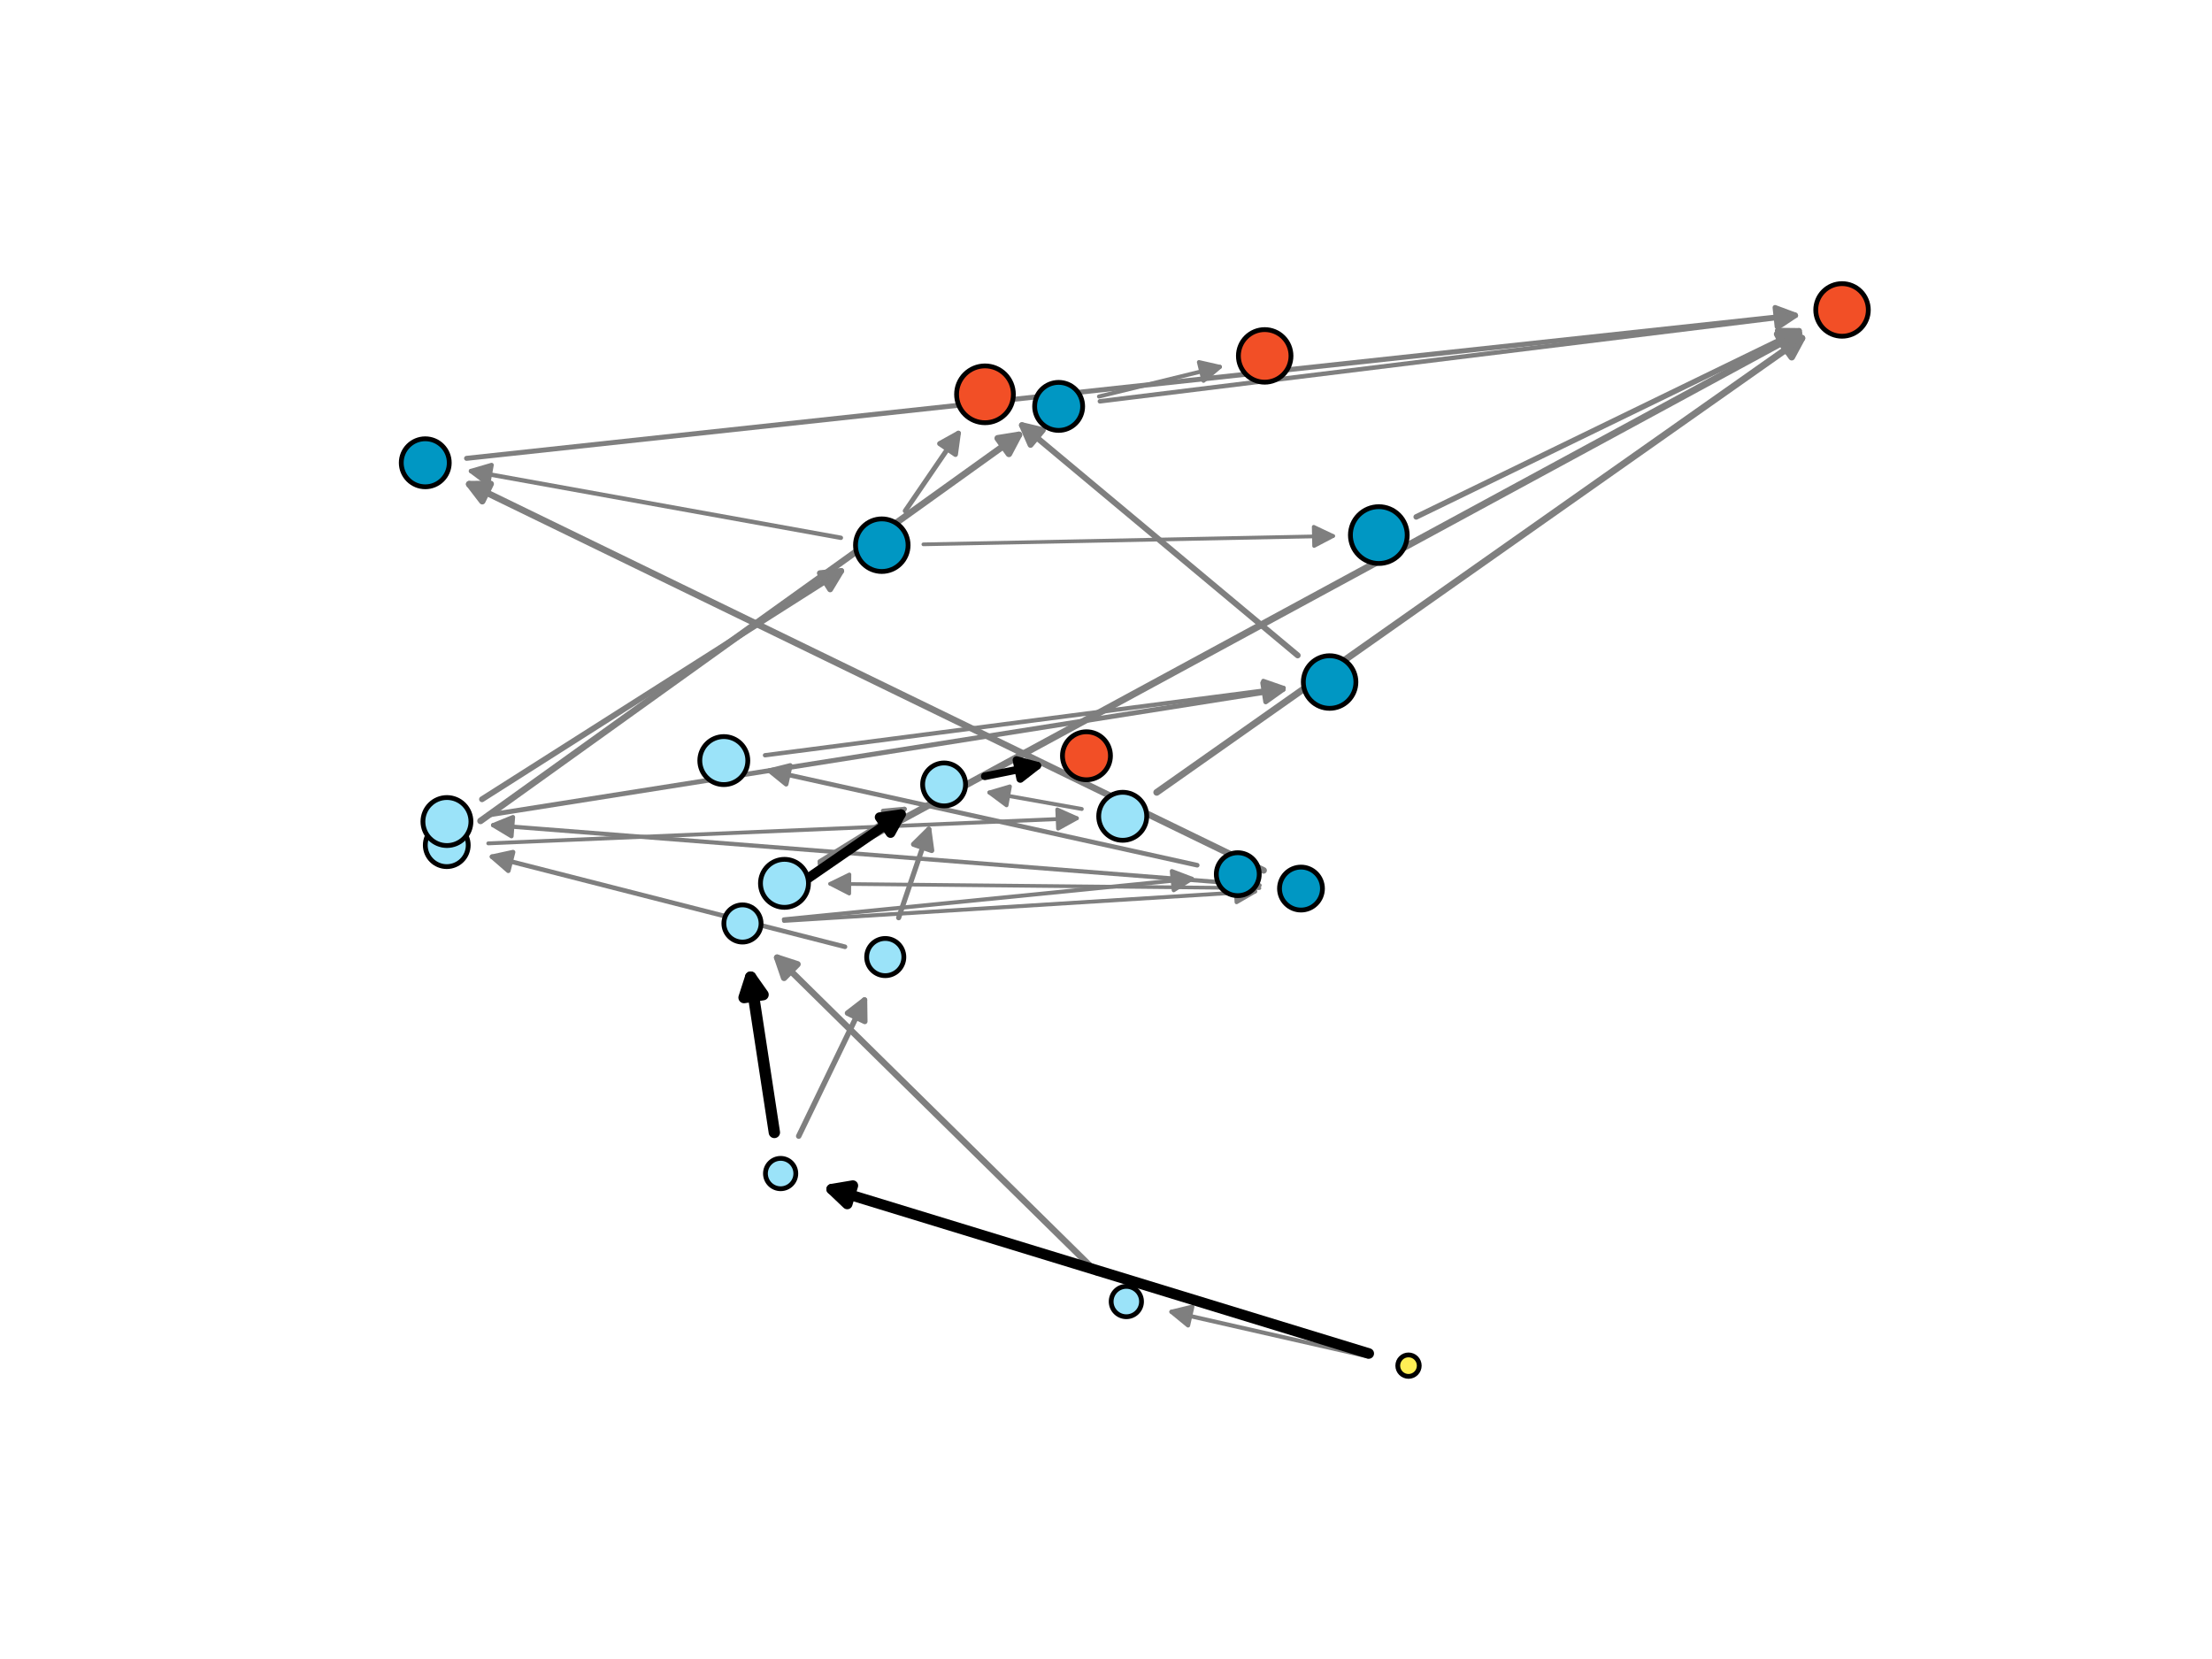<?xml version="1.0" encoding="utf-8" standalone="no"?>
<!DOCTYPE svg PUBLIC "-//W3C//DTD SVG 1.1//EN"
  "http://www.w3.org/Graphics/SVG/1.1/DTD/svg11.dtd">
<svg xmlns:xlink="http://www.w3.org/1999/xlink" width="460.8pt" height="345.6pt" viewBox="0 0 460.8 345.6" xmlns="http://www.w3.org/2000/svg" version="1.1">
 <defs>
  <style type="text/css">*{stroke-linejoin: round; stroke-linecap: butt}</style>
 </defs>
 <g id="figure_1">
  <g id="patch_1">
   <path d="M 0 345.6 
L 460.8 345.6 
L 460.8 0 
L 0 0 
z
" style="fill: #ffffff"/>
  </g>
  <g id="axes_1">
   <g id="patch_2">
    <path d="M 262.361 185.019 
Q 217.222 184.562 172.934 184.113 
" clip-path="url(#p64e9697d89)" style="fill: none; stroke: #7f7f7f; stroke-width: 0.76; stroke-linecap: round"/>
    <path d="M 176.914 186.154 
L 172.934 184.113 
L 176.954 182.154 
L 176.914 186.154 
z
" clip-path="url(#p64e9697d89)" style="fill: #7f7f7f; stroke: #7f7f7f; stroke-width: 0.76; stroke-linecap: round"/>
   </g>
   <g id="patch_3">
    <path d="M 192.356 113.396 
Q 235.464 112.519 277.712 111.66 
" clip-path="url(#p64e9697d89)" style="fill: none; stroke: #7f7f7f; stroke-width: 0.77; stroke-linecap: round"/>
    <path d="M 273.672 109.742 
L 277.712 111.66 
L 273.754 113.741 
L 273.672 109.742 
z
" clip-path="url(#p64e9697d89)" style="fill: #7f7f7f; stroke: #7f7f7f; stroke-width: 0.77; stroke-linecap: round"/>
   </g>
   <g id="patch_4">
    <path d="M 101.718 175.689 
Q 163.474 173.052 224.329 170.455 
" clip-path="url(#p64e9697d89)" style="fill: none; stroke: #7f7f7f; stroke-width: 0.807; stroke-linecap: round"/>
    <path d="M 220.247 168.627 
L 224.329 170.455 
L 220.418 172.624 
L 220.247 168.627 
z
" clip-path="url(#p64e9697d89)" style="fill: #7f7f7f; stroke: #7f7f7f; stroke-width: 0.807; stroke-linecap: round"/>
   </g>
   <g id="patch_5">
    <path d="M 225.356 168.527 
Q 215.277 166.73 206.092 165.092 
" clip-path="url(#p64e9697d89)" style="fill: none; stroke: #7f7f7f; stroke-width: 0.813; stroke-linecap: round"/>
    <path d="M 209.679 167.763 
L 206.092 165.092 
L 210.381 163.825 
L 209.679 167.763 
z
" clip-path="url(#p64e9697d89)" style="fill: #7f7f7f; stroke: #7f7f7f; stroke-width: 0.813; stroke-linecap: round"/>
   </g>
   <g id="patch_6">
    <path d="M 163.315 191.837 
Q 212.847 188.742 261.465 185.704 
" clip-path="url(#p64e9697d89)" style="fill: none; stroke: #7f7f7f; stroke-width: 0.819; stroke-linecap: round"/>
    <path d="M 257.348 183.957 
L 261.465 185.704 
L 257.597 187.95 
L 257.348 183.957 
z
" clip-path="url(#p64e9697d89)" style="fill: #7f7f7f; stroke: #7f7f7f; stroke-width: 0.819; stroke-linecap: round"/>
   </g>
   <g id="patch_7">
    <path d="M 163.288 191.519 
Q 206.26 187.243 248.29 183.06 
" clip-path="url(#p64e9697d89)" style="fill: none; stroke: #7f7f7f; stroke-width: 0.847; stroke-linecap: round"/>
    <path d="M 244.111 181.466 
L 248.29 183.06 
L 244.507 185.446 
L 244.111 181.466 
z
" clip-path="url(#p64e9697d89)" style="fill: #7f7f7f; stroke: #7f7f7f; stroke-width: 0.847; stroke-linecap: round"/>
   </g>
   <g id="patch_8">
    <path d="M 228.948 82.596 
Q 241.997 79.399 254.124 76.427 
" clip-path="url(#p64e9697d89)" style="fill: none; stroke: #7f7f7f; stroke-width: 0.849; stroke-linecap: round"/>
    <path d="M 249.763 75.436 
L 254.124 76.427 
L 250.715 79.321 
L 249.763 75.436 
z
" clip-path="url(#p64e9697d89)" style="fill: #7f7f7f; stroke: #7f7f7f; stroke-width: 0.849; stroke-linecap: round"/>
   </g>
   <g id="patch_9">
    <path d="M 284.977 282.574 
Q 264.03 277.814 244.039 273.272 
" clip-path="url(#p64e9697d89)" style="fill: none; stroke: #7f7f7f; stroke-width: 0.876; stroke-linecap: round"/>
    <path d="M 247.496 276.109 
L 244.039 273.272 
L 248.382 272.208 
L 247.496 276.109 
z
" clip-path="url(#p64e9697d89)" style="fill: #7f7f7f; stroke: #7f7f7f; stroke-width: 0.876; stroke-linecap: round"/>
   </g>
   <g id="patch_10">
    <path d="M 262.384 184.429 
Q 182.062 178.125 102.723 171.897 
" clip-path="url(#p64e9697d89)" style="fill: none; stroke: #7f7f7f; stroke-width: 0.881; stroke-linecap: round"/>
    <path d="M 106.554 174.204 
L 102.723 171.897 
L 106.867 170.216 
L 106.554 174.204 
z
" clip-path="url(#p64e9697d89)" style="fill: #7f7f7f; stroke: #7f7f7f; stroke-width: 0.881; stroke-linecap: round"/>
   </g>
   <g id="patch_11">
    <path d="M 159.366 157.332 
Q 213.88 150.264 267.393 143.325 
" clip-path="url(#p64e9697d89)" style="fill: none; stroke: #7f7f7f; stroke-width: 0.903; stroke-linecap: round"/>
    <path d="M 263.169 141.856 
L 267.393 143.325 
L 263.683 145.823 
L 263.169 141.856 
z
" clip-path="url(#p64e9697d89)" style="fill: #7f7f7f; stroke: #7f7f7f; stroke-width: 0.903; stroke-linecap: round"/>
   </g>
   <g id="patch_12">
    <path d="M 175.171 112.033 
Q 136.141 104.99 98.113 98.127 
" clip-path="url(#p64e9697d89)" style="fill: none; stroke: #7f7f7f; stroke-width: 0.911; stroke-linecap: round"/>
    <path d="M 101.694 100.805 
L 98.113 98.127 
L 102.404 96.869 
L 101.694 100.805 
z
" clip-path="url(#p64e9697d89)" style="fill: #7f7f7f; stroke: #7f7f7f; stroke-width: 0.911; stroke-linecap: round"/>
   </g>
   <g id="patch_13">
    <path d="M 229.129 83.6 
Q 302.134 74.611 374.099 65.75 
" clip-path="url(#p64e9697d89)" style="fill: none; stroke: #7f7f7f; stroke-width: 0.937; stroke-linecap: round"/>
    <path d="M 369.885 64.254 
L 374.099 65.75 
L 370.373 68.224 
L 369.885 64.254 
z
" clip-path="url(#p64e9697d89)" style="fill: #7f7f7f; stroke: #7f7f7f; stroke-width: 0.937; stroke-linecap: round"/>
   </g>
   <g id="patch_14">
    <path d="M 170.78 179.457 
Q 180.045 173.715 188.416 168.528 
" clip-path="url(#p64e9697d89)" style="fill: none; stroke: #7f7f7f; stroke-width: 0.941; stroke-linecap: round"/>
    <path d="M 183.962 168.935 
L 188.416 168.528 
L 186.069 172.335 
L 183.962 168.935 
z
" clip-path="url(#p64e9697d89)" style="fill: #7f7f7f; stroke: #7f7f7f; stroke-width: 0.941; stroke-linecap: round"/>
   </g>
   <g id="patch_15">
    <path d="M 176.021 197.231 
Q 138.741 187.716 102.506 178.467 
" clip-path="url(#p64e9697d89)" style="fill: none; stroke: #7f7f7f; stroke-width: 0.965; stroke-linecap: round"/>
    <path d="M 105.887 181.394 
L 102.506 178.467 
L 106.876 177.518 
L 105.887 181.394 
z
" clip-path="url(#p64e9697d89)" style="fill: #7f7f7f; stroke: #7f7f7f; stroke-width: 0.965; stroke-linecap: round"/>
   </g>
   <g id="patch_16">
    <path d="M 249.399 180.24 
Q 204.317 170.277 160.293 160.547 
" clip-path="url(#p64e9697d89)" style="fill: none; stroke: #7f7f7f; stroke-width: 0.968; stroke-linecap: round"/>
    <path d="M 163.767 163.363 
L 160.293 160.547 
L 164.63 159.457 
L 163.767 163.363 
z
" clip-path="url(#p64e9697d89)" style="fill: #7f7f7f; stroke: #7f7f7f; stroke-width: 0.968; stroke-linecap: round"/>
   </g>
   <g id="patch_17">
    <path d="M 101.66 169.79 
Q 185.046 156.612 267.311 143.61 
" clip-path="url(#p64e9697d89)" style="fill: none; stroke: #7f7f7f; stroke-width: 1.014; stroke-linecap: round"/>
    <path d="M 263.048 142.259 
L 267.311 143.61 
L 263.672 146.21 
L 263.048 142.259 
z
" clip-path="url(#p64e9697d89)" style="fill: #7f7f7f; stroke: #7f7f7f; stroke-width: 1.014; stroke-linecap: round"/>
   </g>
   <g id="patch_18">
    <path d="M 188.583 106.424 
Q 194.443 97.857 199.65 90.244 
" clip-path="url(#p64e9697d89)" style="fill: none; stroke: #7f7f7f; stroke-width: 1.034; stroke-linecap: round"/>
    <path d="M 195.741 92.416 
L 199.65 90.244 
L 199.043 94.674 
L 195.741 92.416 
z
" clip-path="url(#p64e9697d89)" style="fill: #7f7f7f; stroke: #7f7f7f; stroke-width: 1.034; stroke-linecap: round"/>
   </g>
   <g id="patch_19">
    <path d="M 97.196 95.48 
Q 236.159 80.486 373.969 65.618 
" clip-path="url(#p64e9697d89)" style="fill: none; stroke: #7f7f7f; stroke-width: 1.037; stroke-linecap: round"/>
    <path d="M 369.777 64.058 
L 373.969 65.618 
L 370.206 68.035 
L 369.777 64.058 
z
" clip-path="url(#p64e9697d89)" style="fill: #7f7f7f; stroke: #7f7f7f; stroke-width: 1.037; stroke-linecap: round"/>
   </g>
   <g id="patch_20">
    <path d="M 187.208 191.178 
Q 190.543 181.394 193.491 172.743 
" clip-path="url(#p64e9697d89)" style="fill: none; stroke: #7f7f7f; stroke-width: 1.07; stroke-linecap: round"/>
    <path d="M 190.308 175.884 
L 193.491 172.743 
L 194.094 177.174 
L 190.308 175.884 
z
" clip-path="url(#p64e9697d89)" style="fill: #7f7f7f; stroke: #7f7f7f; stroke-width: 1.07; stroke-linecap: round"/>
   </g>
   <g id="patch_21">
    <path d="M 166.388 236.674 
Q 173.518 221.922 180.093 208.316 
" clip-path="url(#p64e9697d89)" style="fill: none; stroke: #7f7f7f; stroke-width: 1.137; stroke-linecap: round"/>
    <path d="M 176.552 211.047 
L 180.093 208.316 
L 180.154 212.788 
L 176.552 211.047 
z
" clip-path="url(#p64e9697d89)" style="fill: #7f7f7f; stroke: #7f7f7f; stroke-width: 1.137; stroke-linecap: round"/>
   </g>
   <g id="patch_22">
    <path d="M 295.022 107.681 
Q 335.482 88.015 374.786 68.912 
" clip-path="url(#p64e9697d89)" style="fill: none; stroke: #7f7f7f; stroke-width: 1.15; stroke-linecap: round"/>
    <path d="M 370.314 68.862 
L 374.786 68.912 
L 372.062 72.459 
L 370.314 68.862 
z
" clip-path="url(#p64e9697d89)" style="fill: #7f7f7f; stroke: #7f7f7f; stroke-width: 1.15; stroke-linecap: round"/>
   </g>
   <g id="patch_23">
    <path d="M 100.412 166.499 
Q 138.4 142.357 175.24 118.945 
" clip-path="url(#p64e9697d89)" style="fill: none; stroke: #7f7f7f; stroke-width: 1.217; stroke-linecap: round"/>
    <path d="M 170.791 119.403 
L 175.24 118.945 
L 172.936 122.779 
L 170.791 119.403 
z
" clip-path="url(#p64e9697d89)" style="fill: #7f7f7f; stroke: #7f7f7f; stroke-width: 1.217; stroke-linecap: round"/>
   </g>
   <g id="patch_24">
    <path d="M 270.334 136.53 
Q 241.085 112.111 212.892 88.574 
" clip-path="url(#p64e9697d89)" style="fill: none; stroke: #7f7f7f; stroke-width: 1.23; stroke-linecap: round"/>
    <path d="M 214.681 92.672 
L 212.892 88.574 
L 217.244 89.602 
L 214.681 92.672 
z
" clip-path="url(#p64e9697d89)" style="fill: #7f7f7f; stroke: #7f7f7f; stroke-width: 1.23; stroke-linecap: round"/>
   </g>
   <g id="patch_25">
    <path d="M 228.466 265.058 
Q 194.652 231.755 161.89 199.488 
" clip-path="url(#p64e9697d89)" style="fill: none; stroke: #7f7f7f; stroke-width: 1.32; stroke-linecap: round"/>
    <path d="M 163.336 203.72 
L 161.89 199.488 
L 166.143 200.87 
L 163.336 203.72 
z
" clip-path="url(#p64e9697d89)" style="fill: #7f7f7f; stroke: #7f7f7f; stroke-width: 1.32; stroke-linecap: round"/>
   </g>
   <g id="patch_26">
    <path d="M 263.234 181.322 
Q 179.806 140.758 97.743 100.859 
" clip-path="url(#p64e9697d89)" style="fill: none; stroke: #7f7f7f; stroke-width: 1.357; stroke-linecap: round"/>
    <path d="M 100.466 104.406 
L 97.743 100.859 
L 102.215 100.809 
L 100.466 104.406 
z
" clip-path="url(#p64e9697d89)" style="fill: #7f7f7f; stroke: #7f7f7f; stroke-width: 1.357; stroke-linecap: round"/>
   </g>
   <g id="patch_27">
    <path d="M 100.105 171.012 
Q 156.801 130.358 212.257 90.594 
" clip-path="url(#p64e9697d89)" style="fill: none; stroke: #7f7f7f; stroke-width: 1.365; stroke-linecap: round"/>
    <path d="M 207.841 91.3 
L 212.257 90.594 
L 210.172 94.55 
L 207.841 91.3 
z
" clip-path="url(#p64e9697d89)" style="fill: #7f7f7f; stroke: #7f7f7f; stroke-width: 1.365; stroke-linecap: round"/>
   </g>
   <g id="patch_28">
    <path d="M 240.963 165.062 
Q 308.805 117.306 375.365 70.453 
" clip-path="url(#p64e9697d89)" style="fill: none; stroke: #7f7f7f; stroke-width: 1.403; stroke-linecap: round"/>
    <path d="M 370.943 71.12 
L 375.365 70.453 
L 373.246 74.391 
L 370.943 71.12 
z
" clip-path="url(#p64e9697d89)" style="fill: #7f7f7f; stroke: #7f7f7f; stroke-width: 1.403; stroke-linecap: round"/>
   </g>
   <g id="patch_29">
    <path d="M 171.036 179.888 
Q 273.578 124.29 374.714 69.453 
" clip-path="url(#p64e9697d89)" style="fill: none; stroke: #7f7f7f; stroke-width: 1.431; stroke-linecap: round"/>
    <path d="M 370.244 69.602 
L 374.714 69.453 
L 372.15 73.118 
L 370.244 69.602 
z
" clip-path="url(#p64e9697d89)" style="fill: #7f7f7f; stroke: #7f7f7f; stroke-width: 1.431; stroke-linecap: round"/>
   </g>
   <g id="patch_30">
    <path d="M 205.161 161.703 
Q 211.501 160.427 216.073 159.507 
" clip-path="url(#p64e9697d89)" style="fill: none; stroke: #000000; stroke-width: 1.613; stroke-linecap: round"/>
    <path d="M 211.757 158.336 
L 216.073 159.507 
L 212.546 162.257 
L 211.757 158.336 
z
" clip-path="url(#p64e9697d89)" style="stroke: #000000; stroke-width: 1.613; stroke-linecap: round"/>
   </g>
   <g id="patch_31">
    <path d="M 161.799 187.46 
Q 175.671 177.894 187.677 169.614 
" clip-path="url(#p64e9697d89)" style="fill: none; stroke: #000000; stroke-width: 2.027; stroke-linecap: round"/>
    <path d="M 183.249 170.239 
L 187.677 169.614 
L 185.52 173.532 
L 183.249 170.239 
z
" clip-path="url(#p64e9697d89)" style="stroke: #000000; stroke-width: 2.027; stroke-linecap: round"/>
   </g>
   <g id="patch_32">
    <path d="M 285.136 281.957 
Q 228.019 264.482 173.255 247.726 
" clip-path="url(#p64e9697d89)" style="fill: none; stroke: #000000; stroke-width: 2.201; stroke-linecap: round"/>
    <path d="M 176.495 250.809 
L 173.255 247.726 
L 177.665 246.984 
L 176.495 250.809 
z
" clip-path="url(#p64e9697d89)" style="stroke: #000000; stroke-width: 2.201; stroke-linecap: round"/>
   </g>
   <g id="patch_33">
    <path d="M 161.313 235.909 
Q 158.645 218.425 156.376 203.557 
" clip-path="url(#p64e9697d89)" style="fill: none; stroke: #000000; stroke-width: 2.367; stroke-linecap: round"/>
    <path d="M 155.002 207.813 
L 156.376 203.557 
L 158.956 207.209 
L 155.002 207.813 
z
" clip-path="url(#p64e9697d89)" style="stroke: #000000; stroke-width: 2.367; stroke-linecap: round"/>
   </g>
   <g id="PathCollection_1">
    <path d="M 293.419 286.728 
C 294.012 286.728 294.58 286.492 295 286.073 
C 295.419 285.653 295.655 285.085 295.655 284.492 
C 295.655 283.899 295.419 283.33 295 282.91 
C 294.58 282.491 294.012 282.256 293.419 282.256 
C 292.826 282.256 292.257 282.491 291.837 282.91 
C 291.418 283.33 291.182 283.899 291.182 284.492 
C 291.182 285.085 291.418 285.653 291.837 286.073 
C 292.257 286.492 292.826 286.728 293.419 286.728 
z
" clip-path="url(#p64e9697d89)" style="fill: #ffef55; stroke: #000000"/>
    <path d="M 162.62 247.634 
C 163.458 247.634 164.263 247.301 164.856 246.708 
C 165.449 246.115 165.782 245.31 165.782 244.472 
C 165.782 243.633 165.449 242.829 164.856 242.236 
C 164.263 241.643 163.458 241.31 162.62 241.31 
C 161.781 241.31 160.977 241.643 160.384 242.236 
C 159.791 242.829 159.457 243.633 159.457 244.472 
C 159.457 245.31 159.791 246.115 160.384 246.708 
C 160.977 247.301 161.781 247.634 162.62 247.634 
z
" clip-path="url(#p64e9697d89)" style="fill: #9be3f9; stroke: #000000"/>
    <path d="M 234.638 274.298 
C 235.477 274.298 236.281 273.965 236.874 273.372 
C 237.467 272.779 237.8 271.975 237.8 271.136 
C 237.8 270.298 237.467 269.493 236.874 268.9 
C 236.281 268.307 235.477 267.974 234.638 267.974 
C 233.799 267.974 232.995 268.307 232.402 268.9 
C 231.809 269.493 231.476 270.298 231.476 271.136 
C 231.476 271.975 231.809 272.779 232.402 273.372 
C 232.995 273.965 233.799 274.298 234.638 274.298 
z
" clip-path="url(#p64e9697d89)" style="fill: #9be3f9; stroke: #000000"/>
    <path d="M 184.415 203.247 
C 185.442 203.247 186.427 202.839 187.154 202.112 
C 187.88 201.386 188.288 200.401 188.288 199.374 
C 188.288 198.347 187.88 197.361 187.154 196.635 
C 186.427 195.909 185.442 195.501 184.415 195.501 
C 183.388 195.501 182.403 195.909 181.676 196.635 
C 180.95 197.361 180.542 198.347 180.542 199.374 
C 180.542 200.401 180.95 201.386 181.676 202.112 
C 182.403 202.839 183.388 203.247 184.415 203.247 
z
" clip-path="url(#p64e9697d89)" style="fill: #9be3f9; stroke: #000000"/>
    <path d="M 154.669 196.25 
C 155.697 196.25 156.682 195.842 157.408 195.115 
C 158.134 194.389 158.542 193.404 158.542 192.377 
C 158.542 191.35 158.134 190.364 157.408 189.638 
C 156.682 188.912 155.697 188.504 154.669 188.504 
C 153.642 188.504 152.657 188.912 151.931 189.638 
C 151.205 190.364 150.797 191.35 150.797 192.377 
C 150.797 193.404 151.205 194.389 151.931 195.115 
C 152.657 195.842 153.642 196.25 154.669 196.25 
z
" clip-path="url(#p64e9697d89)" style="fill: #9be3f9; stroke: #000000"/>
    <path d="M 93.068 180.53 
C 94.254 180.53 95.392 180.059 96.23 179.22 
C 97.069 178.382 97.54 177.244 97.54 176.058 
C 97.54 174.872 97.069 173.734 96.23 172.896 
C 95.392 172.057 94.254 171.586 93.068 171.586 
C 91.882 171.586 90.744 172.057 89.906 172.896 
C 89.067 173.734 88.596 174.872 88.596 176.058 
C 88.596 177.244 89.067 178.382 89.906 179.22 
C 90.744 180.059 91.882 180.53 93.068 180.53 
z
" clip-path="url(#p64e9697d89)" style="fill: #9be3f9; stroke: #000000"/>
    <path d="M 196.671 167.884 
C 197.857 167.884 198.995 167.413 199.833 166.574 
C 200.672 165.736 201.143 164.598 201.143 163.412 
C 201.143 162.226 200.672 161.088 199.833 160.25 
C 198.995 159.411 197.857 158.94 196.671 158.94 
C 195.485 158.94 194.348 159.411 193.509 160.25 
C 192.67 161.088 192.199 162.226 192.199 163.412 
C 192.199 164.598 192.67 165.736 193.509 166.574 
C 194.348 167.413 195.485 167.884 196.671 167.884 
z
" clip-path="url(#p64e9697d89)" style="fill: #9be3f9; stroke: #000000"/>
    <path d="M 257.852 186.58 
C 259.038 186.58 260.176 186.109 261.014 185.271 
C 261.853 184.432 262.324 183.294 262.324 182.108 
C 262.324 180.922 261.853 179.785 261.014 178.946 
C 260.176 178.107 259.038 177.636 257.852 177.636 
C 256.666 177.636 255.528 178.107 254.69 178.946 
C 253.851 179.785 253.38 180.922 253.38 182.108 
C 253.38 183.294 253.851 184.432 254.69 185.271 
C 255.528 186.109 256.666 186.58 257.852 186.58 
z
" clip-path="url(#p64e9697d89)" style="fill: #0097c3; stroke: #000000"/>
    <path d="M 271.02 189.579 
C 272.206 189.579 273.343 189.108 274.182 188.269 
C 275.02 187.431 275.492 186.293 275.492 185.107 
C 275.492 183.921 275.02 182.783 274.182 181.945 
C 273.343 181.106 272.206 180.635 271.02 180.635 
C 269.833 180.635 268.696 181.106 267.857 181.945 
C 267.019 182.783 266.547 183.921 266.547 185.107 
C 266.547 186.293 267.019 187.431 267.857 188.269 
C 268.696 189.108 269.833 189.579 271.02 189.579 
z
" clip-path="url(#p64e9697d89)" style="fill: #0097c3; stroke: #000000"/>
    <path d="M 220.536 89.658 
C 221.862 89.658 223.134 89.131 224.071 88.194 
C 225.009 87.256 225.536 85.984 225.536 84.658 
C 225.536 83.332 225.009 82.06 224.071 81.123 
C 223.134 80.185 221.862 79.658 220.536 79.658 
C 219.21 79.658 217.938 80.185 217 81.123 
C 216.063 82.06 215.536 83.332 215.536 84.658 
C 215.536 85.984 216.063 87.256 217 88.194 
C 217.938 89.131 219.21 89.658 220.536 89.658 
z
" clip-path="url(#p64e9697d89)" style="fill: #0097c3; stroke: #000000"/>
    <path d="M 233.882 175.047 
C 235.208 175.047 236.479 174.52 237.417 173.583 
C 238.355 172.645 238.882 171.373 238.882 170.047 
C 238.882 168.721 238.355 167.449 237.417 166.511 
C 236.479 165.574 235.208 165.047 233.882 165.047 
C 232.556 165.047 231.284 165.574 230.346 166.511 
C 229.408 167.449 228.882 168.721 228.882 170.047 
C 228.882 171.373 229.408 172.645 230.346 173.583 
C 231.284 174.52 232.556 175.047 233.882 175.047 
z
" clip-path="url(#p64e9697d89)" style="fill: #9be3f9; stroke: #000000"/>
    <path d="M 226.329 162.443 
C 227.655 162.443 228.927 161.916 229.865 160.978 
C 230.803 160.041 231.329 158.769 231.329 157.443 
C 231.329 156.117 230.803 154.845 229.865 153.907 
C 228.927 152.97 227.655 152.443 226.329 152.443 
C 225.003 152.443 223.732 152.97 222.794 153.907 
C 221.856 154.845 221.329 156.117 221.329 157.443 
C 221.329 158.769 221.856 160.041 222.794 160.978 
C 223.732 161.916 225.003 162.443 226.329 162.443 
z
" clip-path="url(#p64e9697d89)" style="fill: #f24f26; stroke: #000000"/>
    <path d="M 150.782 163.445 
C 152.108 163.445 153.38 162.918 154.317 161.98 
C 155.255 161.043 155.782 159.771 155.782 158.445 
C 155.782 157.119 155.255 155.847 154.317 154.909 
C 153.38 153.972 152.108 153.445 150.782 153.445 
C 149.456 153.445 148.184 153.972 147.246 154.909 
C 146.309 155.847 145.782 157.119 145.782 158.445 
C 145.782 159.771 146.309 161.043 147.246 161.98 
C 148.184 162.918 149.456 163.445 150.782 163.445 
z
" clip-path="url(#p64e9697d89)" style="fill: #9be3f9; stroke: #000000"/>
    <path d="M 93.105 176.142 
C 94.431 176.142 95.703 175.615 96.641 174.678 
C 97.578 173.74 98.105 172.468 98.105 171.142 
C 98.105 169.816 97.578 168.544 96.641 167.606 
C 95.703 166.669 94.431 166.142 93.105 166.142 
C 91.779 166.142 90.507 166.669 89.57 167.606 
C 88.632 168.544 88.105 169.816 88.105 171.142 
C 88.105 172.468 88.632 173.74 89.57 174.678 
C 90.507 175.615 91.779 176.142 93.105 176.142 
z
" clip-path="url(#p64e9697d89)" style="fill: #9be3f9; stroke: #000000"/>
    <path d="M 163.421 189.017 
C 164.747 189.017 166.019 188.49 166.957 187.552 
C 167.895 186.615 168.421 185.343 168.421 184.017 
C 168.421 182.691 167.895 181.419 166.957 180.481 
C 166.019 179.544 164.747 179.017 163.421 179.017 
C 162.095 179.017 160.824 179.544 159.886 180.481 
C 158.948 181.419 158.421 182.691 158.421 184.017 
C 158.421 185.343 158.948 186.615 159.886 187.552 
C 160.824 188.49 162.095 189.017 163.421 189.017 
z
" clip-path="url(#p64e9697d89)" style="fill: #9be3f9; stroke: #000000"/>
    <path d="M 88.59 101.408 
C 89.916 101.408 91.188 100.881 92.125 99.944 
C 93.063 99.006 93.59 97.734 93.59 96.408 
C 93.59 95.082 93.063 93.81 92.125 92.873 
C 91.188 91.935 89.916 91.408 88.59 91.408 
C 87.264 91.408 85.992 91.935 85.054 92.873 
C 84.117 93.81 83.59 95.082 83.59 96.408 
C 83.59 97.734 84.117 99.006 85.054 99.944 
C 85.992 100.881 87.264 101.408 88.59 101.408 
z
" clip-path="url(#p64e9697d89)" style="fill: #0097c3; stroke: #000000"/>
    <path d="M 263.459 79.616 
C 264.912 79.616 266.305 79.039 267.332 78.012 
C 268.36 76.985 268.937 75.591 268.937 74.139 
C 268.937 72.686 268.36 71.293 267.332 70.266 
C 266.305 69.239 264.912 68.662 263.459 68.662 
C 262.007 68.662 260.614 69.239 259.586 70.266 
C 258.559 71.293 257.982 72.686 257.982 74.139 
C 257.982 75.591 258.559 76.985 259.586 78.012 
C 260.614 79.039 262.007 79.616 263.459 79.616 
z
" clip-path="url(#p64e9697d89)" style="fill: #f24f26; stroke: #000000"/>
    <path d="M 383.73 70.042 
C 385.183 70.042 386.576 69.464 387.603 68.437 
C 388.63 67.41 389.207 66.017 389.207 64.564 
C 389.207 63.112 388.63 61.719 387.603 60.691 
C 386.576 59.664 385.183 59.087 383.73 59.087 
C 382.278 59.087 380.884 59.664 379.857 60.691 
C 378.83 61.719 378.253 63.112 378.253 64.564 
C 378.253 66.017 378.83 67.41 379.857 68.437 
C 380.884 69.464 382.278 70.042 383.73 70.042 
z
" clip-path="url(#p64e9697d89)" style="fill: #f24f26; stroke: #000000"/>
    <path d="M 276.984 147.559 
C 278.436 147.559 279.83 146.982 280.857 145.955 
C 281.884 144.928 282.461 143.534 282.461 142.082 
C 282.461 140.629 281.884 139.236 280.857 138.209 
C 279.83 137.182 278.436 136.604 276.984 136.604 
C 275.531 136.604 274.138 137.182 273.111 138.209 
C 272.084 139.236 271.507 140.629 271.507 142.082 
C 271.507 143.534 272.084 144.928 273.111 145.955 
C 274.138 146.982 275.531 147.559 276.984 147.559 
z
" clip-path="url(#p64e9697d89)" style="fill: #0097c3; stroke: #000000"/>
    <path d="M 183.695 119.049 
C 185.148 119.049 186.541 118.472 187.568 117.445 
C 188.595 116.418 189.172 115.024 189.172 113.572 
C 189.172 112.119 188.595 110.726 187.568 109.699 
C 186.541 108.672 185.148 108.095 183.695 108.095 
C 182.243 108.095 180.849 108.672 179.822 109.699 
C 178.795 110.726 178.218 112.119 178.218 113.572 
C 178.218 115.024 178.795 116.418 179.822 117.445 
C 180.849 118.472 182.243 119.049 183.695 119.049 
z
" clip-path="url(#p64e9697d89)" style="fill: #0097c3; stroke: #000000"/>
    <path d="M 205.19 88.06 
C 206.759 88.06 208.264 87.436 209.373 86.327 
C 210.483 85.217 211.106 83.712 211.106 82.143 
C 211.106 80.575 210.483 79.07 209.373 77.96 
C 208.264 76.851 206.759 76.227 205.19 76.227 
C 203.621 76.227 202.116 76.851 201.007 77.96 
C 199.897 79.07 199.274 80.575 199.274 82.143 
C 199.274 83.712 199.897 85.217 201.007 86.327 
C 202.116 87.436 203.621 88.06 205.19 88.06 
z
" clip-path="url(#p64e9697d89)" style="fill: #f24f26; stroke: #000000"/>
    <path d="M 287.233 117.383 
C 288.802 117.383 290.307 116.76 291.416 115.65 
C 292.526 114.541 293.149 113.036 293.149 111.467 
C 293.149 109.898 292.526 108.393 291.416 107.283 
C 290.307 106.174 288.802 105.551 287.233 105.551 
C 285.664 105.551 284.159 106.174 283.05 107.283 
C 281.94 108.393 281.317 109.898 281.317 111.467 
C 281.317 113.036 281.94 114.541 283.05 115.65 
C 284.159 116.76 285.664 117.383 287.233 117.383 
z
" clip-path="url(#p64e9697d89)" style="fill: #0097c3; stroke: #000000"/>
   </g>
  </g>
 </g>
 <defs>
  <clipPath id="p64e9697d89">
   <rect x="57.6" y="41.472" width="357.12" height="266.112"/>
  </clipPath>
 </defs>
</svg>
